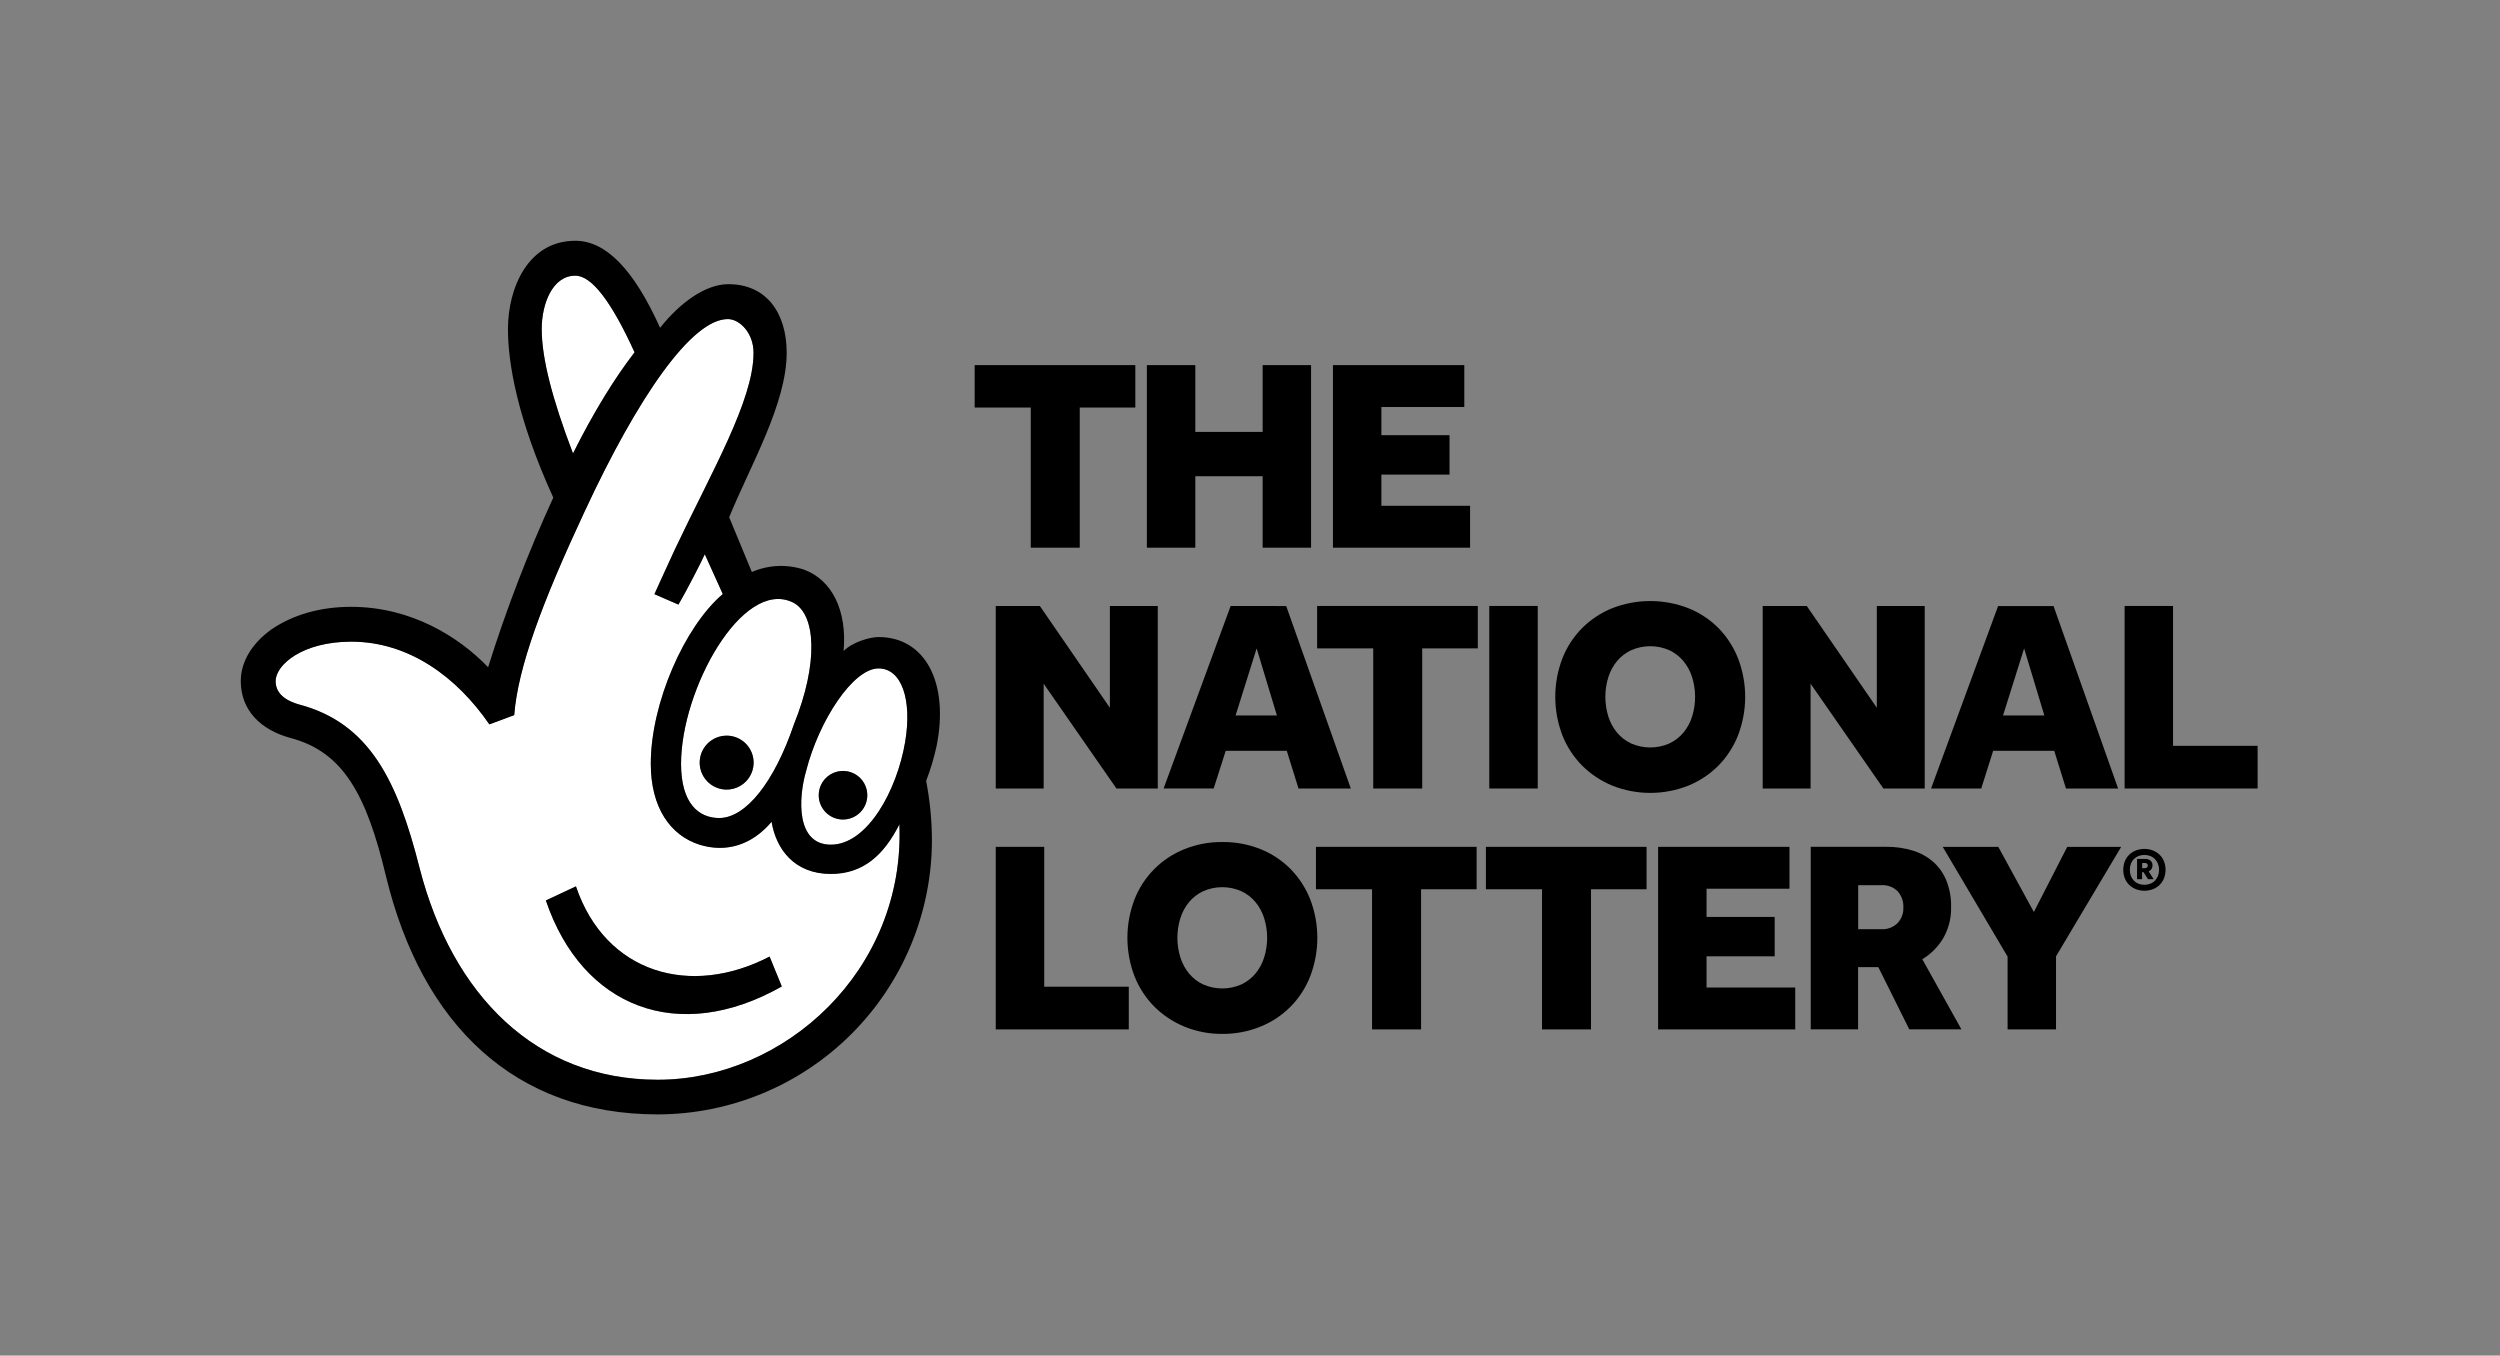 <svg width="959" height="520" viewBox="0 0 959 520" fill="none" xmlns="http://www.w3.org/2000/svg">
<rect x="0" y="0" width="959" height="520" fill="#808080" stroke="none"/>
<path d="M345 316.15C338.93 328.15 330.92 335.2 318.7 335.2C304.88 335.2 297.76 325.96 295.97 315.2C288.39 324.13 278.59 327.14 268.34 323.99C257.2 320.44 249.63 309.86 249.63 292.92C249.63 269.73 262.55 240.33 277.25 227.84L270.34 212.56C269.5 214.56 263.25 226.81 260.23 231.88L251.02 227.88C251.02 227.88 257.43 213.76 258.85 210.77C272.94 180.95 289.05 153.58 289.05 135.3C289.05 127.72 283.8 122.49 279.39 122.37C265.56 121.98 244.73 152.06 224.24 196.18C207.93 231.05 198.63 256.02 197.24 274.28L187.71 277.83C175.24 259.72 156.88 246.1 134.71 246.1C116 246.1 105.71 255 105.71 261.27C105.71 267.07 111.5 269.27 114.62 270.18C141.8 277.32 152.5 299.59 160.96 333.02C173.44 381.62 205.53 414.16 252.31 414.16C300.89 414.21 347.25 372.31 345 316.15ZM209.39 345.44L220.93 340.04C232.28 373.51 264.93 382.69 295.21 366.94L299.9 378.4C260.22 400.93 223.32 386.54 209.39 345.44Z" fill="white"/>
<path d="M243.421 135.15C234.474 115.55 226.901 105.747 220.701 105.74C211.771 105.74 207.771 116.89 207.771 126.24C207.771 137.39 211.771 152.99 219.771 173.95C227.821 157.89 235.851 145 243.421 135.15Z" fill="white"/>
<path d="M261.25 293.001C261.25 308.161 267.93 313.881 275.94 313.831C286.1 313.761 297 300.141 304.58 277.831C313.94 254.671 313.22 235.301 303.91 231.001C284.68 222.081 261.25 264.441 261.25 293.001ZM278.75 302.921C276.703 302.923 274.7 302.317 272.997 301.181C271.294 300.045 269.966 298.429 269.181 296.538C268.396 294.647 268.189 292.566 268.588 290.557C268.986 288.549 269.971 286.704 271.418 285.256C272.865 283.807 274.709 282.82 276.717 282.42C278.725 282.02 280.807 282.224 282.698 283.007C284.59 283.791 286.207 285.117 287.345 286.819C288.483 288.522 289.09 290.523 289.09 292.571C289.079 295.307 287.986 297.928 286.048 299.86C284.11 301.792 281.486 302.878 278.75 302.881V302.921Z" fill="white"/>
<path d="M318.73 324C332.73 324 344.12 303.19 347.25 284.45C349.92 268.45 345.92 256.38 337.01 256.38C327.21 256.38 314.16 276.38 309.26 295.6C306.15 306.33 305.36 324 318.73 324ZM323.38 295.71C325.223 295.71 327.025 296.256 328.558 297.281C330.09 298.305 331.285 299.76 331.99 301.463C332.696 303.166 332.88 305.04 332.521 306.848C332.161 308.656 331.274 310.317 329.97 311.62C328.667 312.924 327.006 313.811 325.198 314.171C323.39 314.53 321.516 314.346 319.813 313.64C318.11 312.935 316.655 311.74 315.631 310.208C314.607 308.675 314.06 306.873 314.06 305.03C314.068 302.563 315.053 300.2 316.8 298.459C318.547 296.718 320.913 295.74 323.38 295.74V295.71Z" fill="white"/>
<path d="M337 244.37C333.87 244.37 327.19 246.15 323.61 249.72C324.96 234.11 319.17 222.54 308.47 218.52C301.9 216.344 294.759 216.665 288.41 219.42L279.71 198.42C287.71 178.8 301.77 154.92 301.77 135.31C301.77 120.17 294.11 109.01 279.41 109.01C270.49 109.01 260.66 116.31 253.21 125.75C243 103.06 232.27 92.36 220.7 92.36C202.43 92.36 194.85 110.65 194.85 126.24C194.85 139.17 198.41 160.56 212.24 190.88C202.55 212.024 194.201 233.757 187.24 255.95C176.11 244.37 157.83 232.78 134.66 232.78C122.66 232.78 112.38 235.9 104.36 241.27C96.79 246.61 92.36 253.73 92.36 261.27C92.36 272.4 99.94 280 111.52 283.11C131.52 288.45 140.52 304.5 148.06 336.11C161.88 393.16 197.52 427.48 252.33 427.48C280.21 427.425 306.932 416.322 326.643 396.604C346.353 376.886 357.445 350.16 357.49 322.28C357.458 314.651 356.715 307.042 355.27 299.55C356.944 295.206 358.281 290.74 359.27 286.19C364.18 261.75 354.82 244.37 337 244.37ZM252.33 414.21C205.55 414.21 173.46 381.67 160.98 333.07C152.52 299.64 141.82 277.37 114.64 270.23C111.52 269.34 105.73 267.12 105.73 261.32C105.73 255.05 115.98 246.15 134.73 246.15C156.93 246.15 175.29 259.77 187.73 277.88L197.26 274.33C198.67 256.07 207.97 231.1 224.26 196.23C244.75 152.11 265.58 122.03 279.41 122.42C283.82 122.54 289.07 127.77 289.07 135.35C289.07 153.63 272.96 181 258.87 210.82C257.45 213.82 251.04 227.93 251.04 227.93L260.25 231.93C263.25 226.86 269.52 214.65 270.36 212.61L277.27 227.89C262.57 240.38 249.65 269.78 249.65 292.97C249.65 309.91 257.22 320.49 268.36 324.04C278.61 327.19 288.41 324.18 295.99 315.25C297.78 325.97 304.9 335.25 318.72 335.25C330.94 335.25 338.95 328.25 345.02 316.2C347.25 372.31 300.89 414.21 252.33 414.21ZM220.7 105.74C226.934 105.74 234.507 115.544 243.42 135.15C235.85 144.96 227.82 157.89 219.81 173.95C211.81 152.95 207.81 137.39 207.81 126.24C207.77 116.89 211.77 105.74 220.7 105.74ZM304.58 277.79C297 300.1 286.1 313.72 275.94 313.79C267.94 313.79 261.25 308.12 261.25 292.96C261.25 264.44 284.68 222.08 303.91 230.96C313.22 235.26 313.94 254.63 304.58 277.79ZM337 256.41C345.91 256.41 349.91 268.41 347.24 284.48C344.11 303.22 332.74 324.03 318.72 324.03C305.35 324.03 306.14 306.33 309.25 295.63C314.16 276.46 327.21 256.41 337 256.41Z" fill="black"/>
<path d="M278.751 282.181C276.703 282.179 274.701 282.784 272.998 283.92C271.294 285.056 269.966 286.672 269.181 288.563C268.396 290.454 268.19 292.535 268.588 294.544C268.987 296.552 269.971 298.397 271.419 299.846C272.866 301.294 274.71 302.281 276.718 302.681C278.726 303.081 280.807 302.877 282.699 302.094C284.591 301.311 286.208 299.984 287.346 298.282C288.483 296.58 289.091 294.578 289.091 292.531C289.085 289.789 287.995 287.161 286.057 285.221C284.119 283.282 281.492 282.189 278.751 282.181V282.181Z" fill="black"/>
<path d="M220.931 340L209.391 345.4C223.321 386.5 260.221 400.89 299.901 378.4L295.211 366.94C265.001 382.69 232.281 373.51 220.931 340Z" fill="black"/>
<path d="M323.381 314.37C325.224 314.37 327.027 313.824 328.56 312.799C330.092 311.775 331.287 310.318 331.992 308.615C332.697 306.911 332.881 305.037 332.521 303.229C332.16 301.42 331.272 299.76 329.967 298.457C328.663 297.154 327.001 296.267 325.193 295.908C323.384 295.55 321.51 295.736 319.807 296.443C318.104 297.15 316.649 298.346 315.626 299.88C314.604 301.414 314.059 303.217 314.061 305.06C314.061 306.284 314.302 307.495 314.77 308.626C315.239 309.756 315.925 310.783 316.791 311.647C317.657 312.512 318.684 313.197 319.815 313.665C320.945 314.132 322.157 314.372 323.381 314.37Z" fill="black"/>
<path d="M825.28 333.391C825.564 332.947 825.707 332.427 825.69 331.901C825.704 331.57 825.643 331.241 825.514 330.936C825.384 330.632 825.188 330.36 824.94 330.141C824.405 329.688 823.72 329.453 823.02 329.481H819.78V337.271H821.7V334.571H822.27L823.98 337.271H826.15L824.23 334.271C824.659 334.087 825.024 333.781 825.28 333.391V333.391ZM823.52 332.831C823.211 332.986 822.866 333.059 822.52 333.041H821.73V331.041H822.84C823.107 331.026 823.369 331.108 823.58 331.271C823.684 331.367 823.763 331.485 823.814 331.617C823.864 331.749 823.883 331.89 823.87 332.031C823.885 332.183 823.86 332.336 823.799 332.476C823.738 332.616 823.642 332.738 823.52 332.831V332.831Z" fill="black"/>
<path d="M828.41 327.861C827.667 327.149 826.79 326.592 825.83 326.221C823.743 325.447 821.448 325.447 819.36 326.221C818.399 326.595 817.52 327.152 816.77 327.861C816.039 328.579 815.463 329.44 815.08 330.391C814.281 332.501 814.281 334.831 815.08 336.941C815.466 337.887 816.041 338.745 816.77 339.461C817.516 340.174 818.397 340.731 819.36 341.101C821.445 341.888 823.745 341.888 825.83 341.101C826.792 340.733 827.67 340.176 828.41 339.461C829.143 338.747 829.718 337.889 830.1 336.941C830.913 334.833 830.913 332.498 830.1 330.391C829.721 329.438 829.145 328.576 828.41 327.861V327.861ZM827.79 336.011C827.518 336.688 827.117 337.306 826.61 337.831C826.109 338.346 825.502 338.745 824.83 339.001C823.38 339.547 821.781 339.547 820.33 339.001C819.669 338.737 819.069 338.339 818.57 337.831C818.066 337.309 817.675 336.69 817.42 336.011C817.136 335.267 816.997 334.476 817.01 333.681C816.998 332.879 817.137 332.081 817.42 331.331C817.668 330.651 818.061 330.034 818.57 329.521C819.072 329.019 819.671 328.624 820.33 328.361C821.781 327.814 823.38 327.814 824.83 328.361C825.5 328.615 826.107 329.011 826.61 329.521C827.124 330.037 827.525 330.653 827.79 331.331C828.08 332.08 828.226 332.877 828.22 333.681C828.226 334.474 828.08 335.262 827.79 336.001V336.011Z" fill="black"/>
<path d="M395.401 210.091H414.191V156.331H435.511V140.061H373.881V156.331H395.401V210.091Z" fill="black"/>
<path d="M458.52 182.681H484.35V210.091H502.93V140.061H484.35V165.681H458.52V140.061H439.94V210.091H458.52V182.681Z" fill="black"/>
<path d="M563.92 194.021H529.9V182.051H556.04V166.941H529.9V156.131H561.71V140.061H511.32V210.091H563.92V194.021Z" fill="black"/>
<path d="M425.751 271.5L398.881 232.45H381.971V302.47H400.351V262.27L428.271 302.47H444.121V232.45H425.751V271.5Z" fill="black"/>
<path d="M472.08 232.45L446.36 302.45H465.57L470.19 288H493.6L498.11 302.48H518.17L493.39 232.48L472.08 232.45ZM473.97 274.45L482.05 248.72L489.82 274.45H473.97Z" fill="black"/>
<path d="M505.25 248.72H526.77V302.47H545.56V248.72H566.88V232.45H505.25V248.72Z" fill="black"/>
<path d="M589.87 232.45H571.29V302.47H589.87V232.45Z" fill="black"/>
<path d="M659.171 293.71C662.44 290.37 665.007 286.408 666.721 282.06C670.361 272.563 670.361 262.056 666.721 252.56C665.006 248.209 662.439 244.244 659.171 240.9C655.877 237.606 651.947 235.017 647.621 233.29C638.248 229.649 627.853 229.649 618.481 233.29C614.162 235.032 610.235 237.619 606.931 240.9C603.63 244.229 601.044 248.196 599.331 252.56C595.691 262.056 595.691 272.563 599.331 282.06C601.044 286.42 603.63 290.385 606.931 293.71C610.238 297 614.163 299.603 618.481 301.37C627.838 305.09 638.263 305.09 647.621 301.37C651.946 299.618 655.874 297.013 659.171 293.71V293.71ZM640.321 285.21C638.019 286.212 635.536 286.73 633.026 286.73C630.515 286.73 628.032 286.212 625.731 285.21C623.648 284.235 621.802 282.819 620.321 281.06C618.809 279.235 617.667 277.132 616.961 274.87C615.427 269.947 615.427 264.673 616.961 259.75C617.667 257.485 618.809 255.379 620.321 253.55C621.8 251.791 623.647 250.378 625.731 249.41C628.03 248.401 630.514 247.88 633.026 247.88C635.537 247.88 638.021 248.401 640.321 249.41C642.405 250.378 644.251 251.791 645.731 253.55C647.243 255.379 648.384 257.485 649.091 259.75C650.624 264.673 650.624 269.947 649.091 274.87C648.384 277.132 647.243 279.235 645.731 281.06C644.249 282.819 642.403 284.235 640.321 285.21V285.21Z" fill="black"/>
<path d="M738.32 302.47V232.45H719.95V271.5L693.07 232.45H676.17V302.47H694.54V262.27L722.47 302.47H738.32Z" fill="black"/>
<path d="M764.58 288H788L792.51 302.48H812.51L787.74 232.48H766.47L740.75 302.48H760L764.58 288ZM776.45 248.73L784.22 274.46H768.36L776.45 248.73Z" fill="black"/>
<path d="M833.58 286.1V232.45H815V302.47H866.02V286.1H833.58Z" fill="black"/>
<path d="M400.561 324.851H381.971V394.881H433.001V378.501H400.561V324.851Z" fill="black"/>
<path d="M495.001 333.3C491.71 330.002 487.78 327.412 483.451 325.69C478.821 323.859 473.879 322.945 468.901 323C463.922 322.949 458.982 323.877 454.361 325.73C450.017 327.458 446.075 330.06 442.779 333.375C439.483 336.69 436.904 340.647 435.201 345C431.561 354.497 431.561 365.004 435.201 374.5C436.921 378.862 439.51 382.829 442.811 386.16C446.119 389.449 450.044 392.052 454.361 393.82C458.974 395.705 463.917 396.65 468.901 396.6C473.9 396.647 478.859 395.702 483.491 393.82C487.831 392.082 491.767 389.471 495.054 386.147C498.342 382.823 500.91 378.859 502.601 374.5C506.241 365.004 506.241 354.497 502.601 345C500.878 340.63 498.294 336.651 495.001 333.3V333.3ZM484.921 367.3C484.214 369.566 483.073 371.672 481.561 373.5C480.083 375.256 478.24 376.669 476.161 377.64C473.859 378.649 471.374 379.17 468.861 379.17C466.348 379.17 463.862 378.649 461.561 377.64C459.481 376.669 457.639 375.256 456.161 373.5C454.649 371.672 453.508 369.566 452.801 367.3C451.254 362.383 451.254 357.108 452.801 352.19C453.508 349.925 454.649 347.819 456.161 345.99C457.639 344.234 459.481 342.822 461.561 341.85C463.862 340.841 466.348 340.32 468.861 340.32C471.374 340.32 473.859 340.841 476.161 341.85C478.24 342.822 480.083 344.234 481.561 345.99C483.073 347.819 484.214 349.925 484.921 352.19C486.468 357.108 486.468 362.383 484.921 367.3V367.3Z" fill="black"/>
<path d="M504.801 341.121H526.321V394.881H545.121V341.121H566.431V324.851H504.801V341.121Z" fill="black"/>
<path d="M570 341.121H591.52V394.881H610.31V341.121H631.62V324.851H570V341.121Z" fill="black"/>
<path d="M654.631 366.841H680.771V351.731H654.631V340.911H686.441V324.851H636.051V394.881H688.651V378.811H654.631V366.841Z" fill="black"/>
<path d="M745.441 359.861C747.518 356.21 748.555 352.06 748.441 347.861C748.514 344.443 747.909 341.044 746.661 337.861C745.567 335.113 743.856 332.653 741.661 330.671C739.388 328.686 736.724 327.2 733.841 326.311C730.525 325.291 727.07 324.795 723.601 324.841H694.601V394.841H712.761V371.001H720.531L732.391 394.841H752.391L737.391 367.961C740.704 365.969 743.47 363.186 745.441 359.861V359.861ZM727.801 354.191C727.005 354.953 726.063 355.546 725.032 355.934C724 356.322 722.901 356.498 721.801 356.451H712.801V339.551H721.721C722.858 339.482 723.997 339.652 725.065 340.05C726.133 340.448 727.105 341.065 727.921 341.861C729.458 343.587 730.249 345.852 730.121 348.161C730.174 349.272 729.996 350.382 729.596 351.42C729.197 352.459 728.585 353.402 727.801 354.191V354.191Z" fill="black"/>
<path d="M780.19 349.841L766.54 324.851H745.23L770.11 366.951V394.881H788.69V366.841L813.68 324.851H792.99L780.19 349.841Z" fill="black"/>
</svg>
